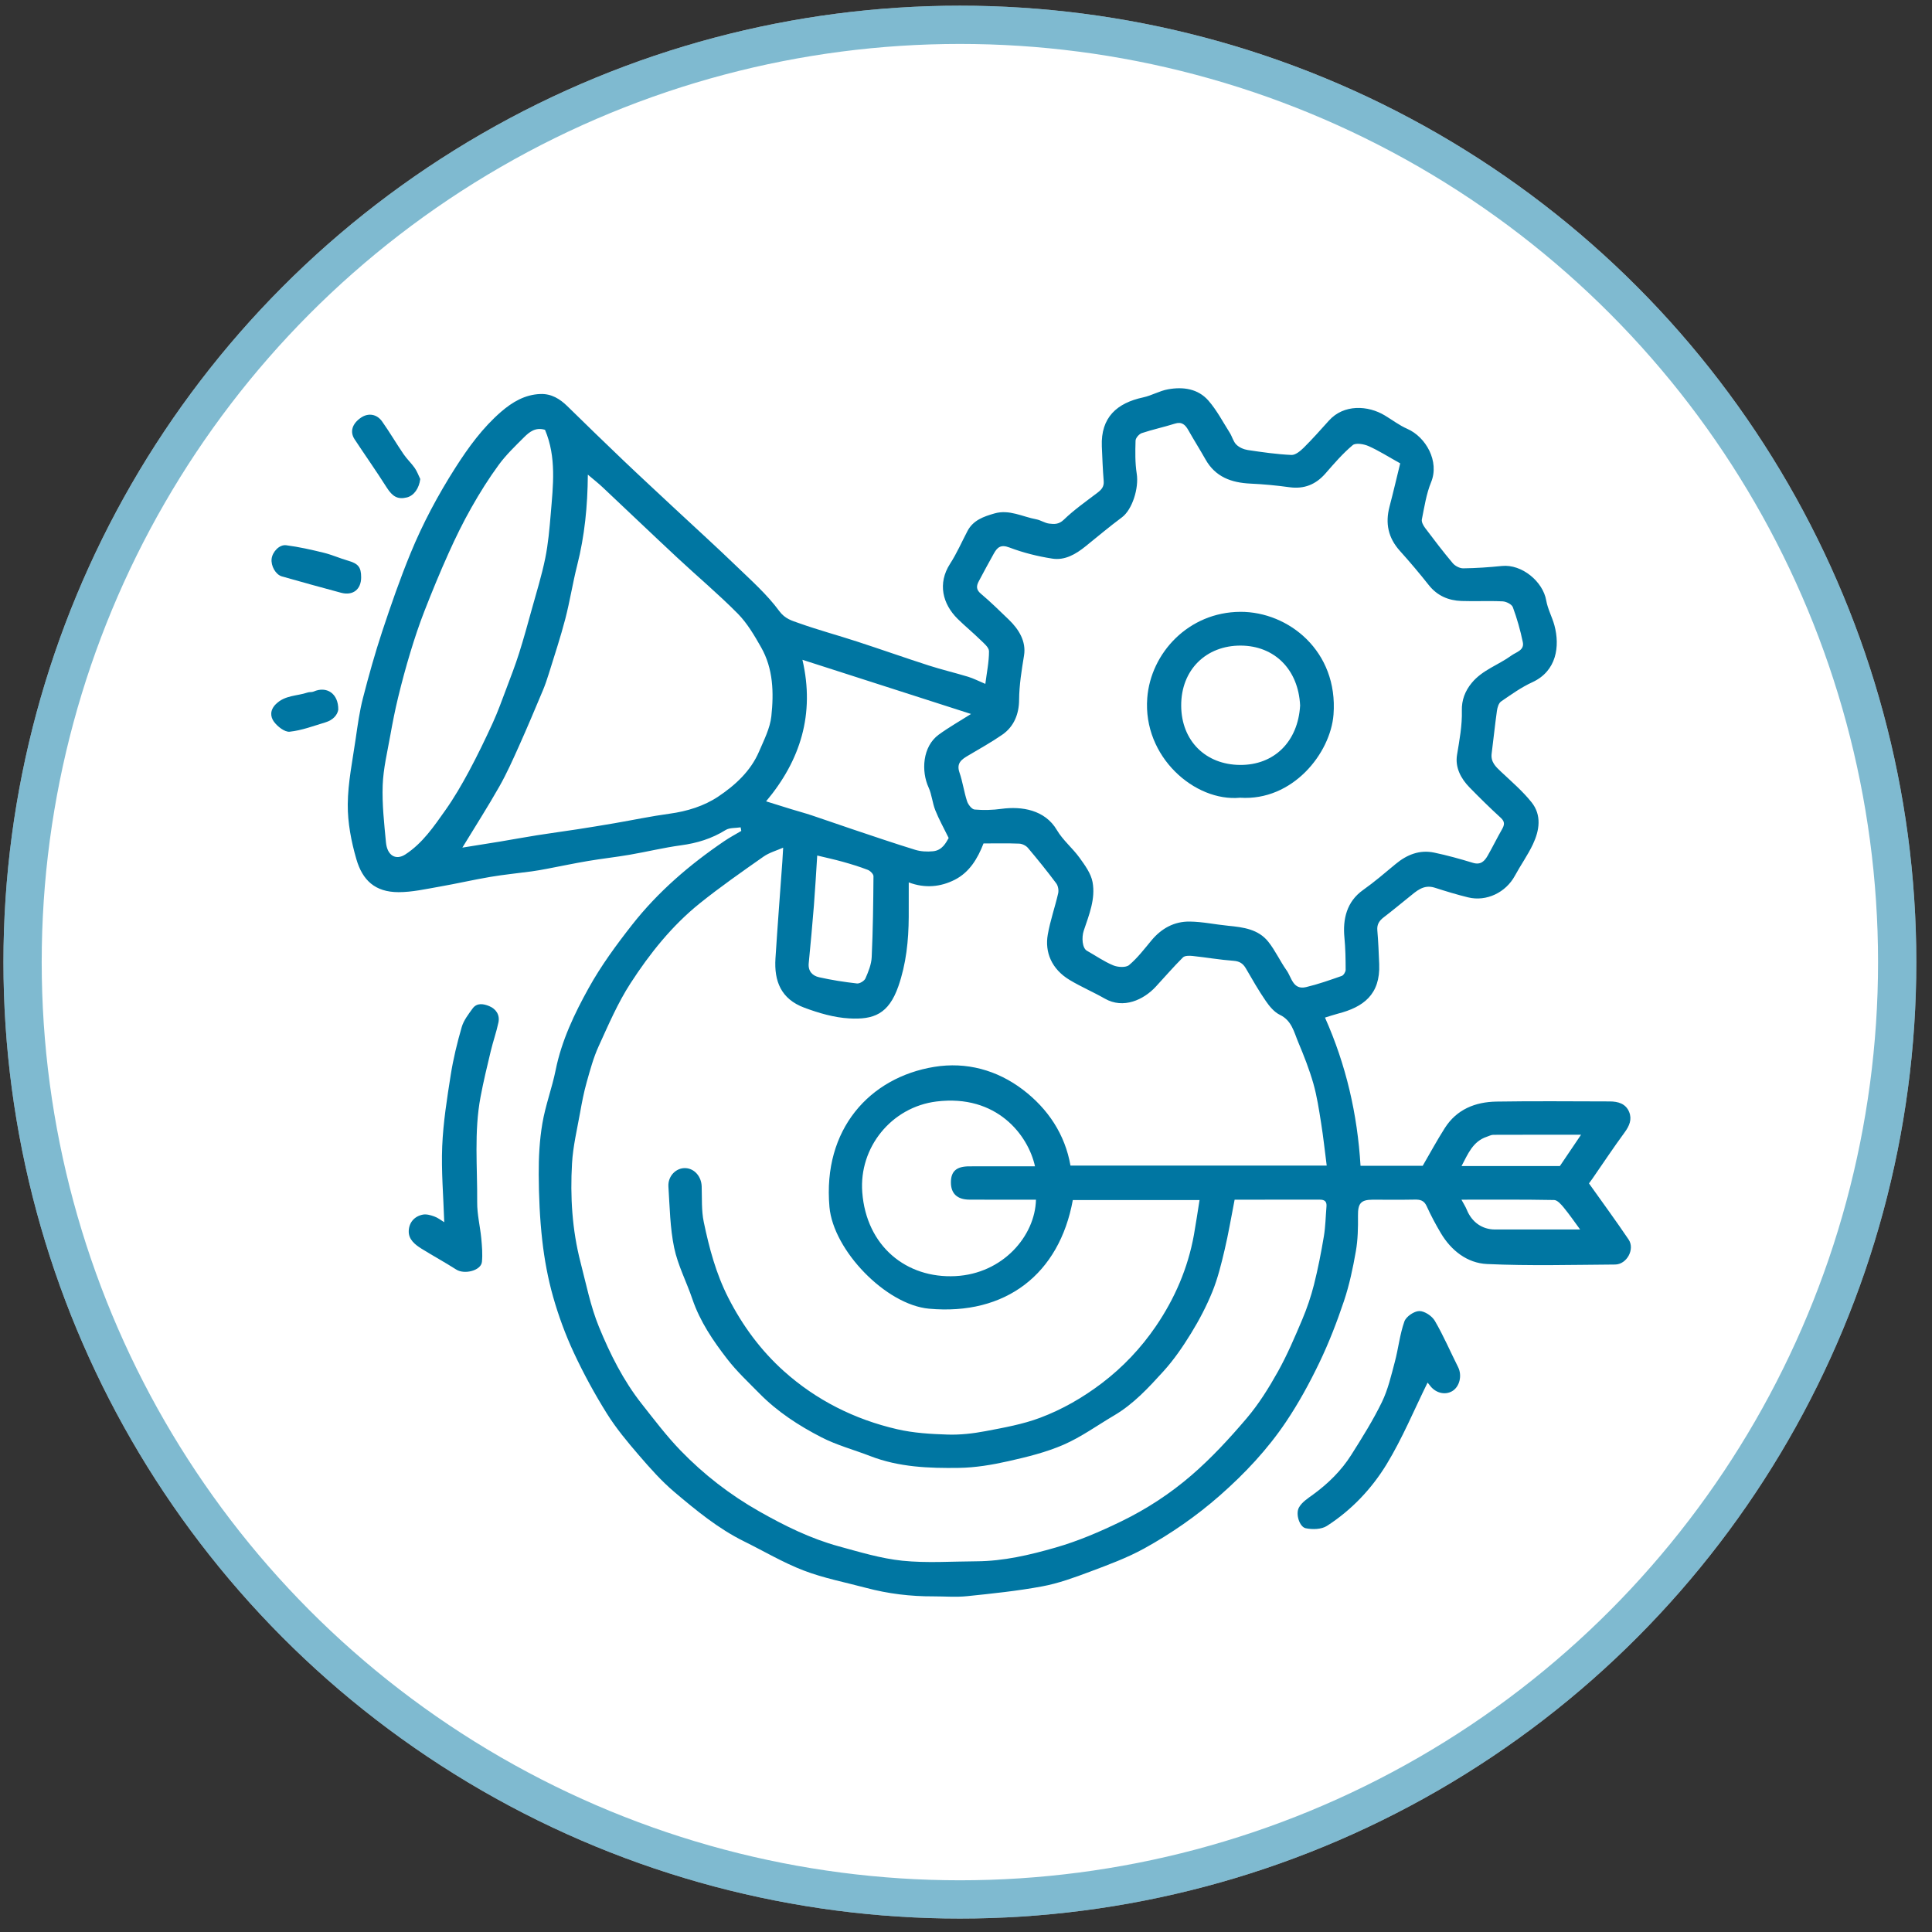 <svg width="101" height="101" viewBox="0 0 101 101" fill="none" xmlns="http://www.w3.org/2000/svg">
<rect x="0" y="0" width="101" height="101" fill="#333333" stroke="none"/>
<circle cx="50.18" cy="50.297" r="50" fill="white"/>
<circle cx="50.18" cy="50.297" r="49" stroke="#0076A2" stroke-opacity="0.5" stroke-width="2"/>
<g clip-path="url(#clip0_765_21104)">
<path d="M38.719 43.251C38.454 43.294 38.141 43.262 37.931 43.393C37.208 43.843 36.436 44.079 35.597 44.191C34.698 44.313 33.812 44.53 32.917 44.684C32.194 44.808 31.465 44.888 30.742 45.01C30.021 45.132 29.307 45.283 28.589 45.419C28.324 45.469 28.058 45.518 27.79 45.554C27.077 45.651 26.359 45.719 25.65 45.839C24.754 45.99 23.866 46.197 22.97 46.353C22.261 46.476 21.545 46.641 20.833 46.64C19.605 46.637 18.95 46.018 18.63 44.915C18.362 43.992 18.172 43.007 18.18 42.051C18.189 40.902 18.432 39.753 18.596 38.608C18.698 37.899 18.797 37.185 18.974 36.495C19.276 35.321 19.604 34.15 19.984 33C20.438 31.63 20.912 30.263 21.46 28.929C22.1 27.369 22.894 25.882 23.804 24.455C24.491 23.379 25.235 22.356 26.203 21.52C26.787 21.018 27.44 20.628 28.245 20.598C28.824 20.576 29.265 20.848 29.663 21.237C30.632 22.185 31.602 23.131 32.584 24.066C33.488 24.928 34.407 25.774 35.319 26.627C36.376 27.613 37.448 28.583 38.488 29.587C39.27 30.342 40.099 31.075 40.736 31.942C41.041 32.356 41.4 32.446 41.763 32.575C42.763 32.932 43.79 33.208 44.8 33.537C46.057 33.946 47.305 34.388 48.562 34.793C49.239 35.01 49.932 35.173 50.612 35.38C50.891 35.465 51.153 35.602 51.511 35.752C51.586 35.156 51.705 34.599 51.702 34.043C51.701 33.841 51.428 33.621 51.245 33.444C50.863 33.07 50.448 32.73 50.067 32.356C49.273 31.574 49.005 30.499 49.668 29.471C50.017 28.931 50.277 28.333 50.577 27.761C50.877 27.189 51.43 27.002 51.993 26.84C52.763 26.62 53.453 27.015 54.177 27.149C54.405 27.192 54.615 27.342 54.844 27.372C55.108 27.405 55.349 27.422 55.61 27.172C56.147 26.652 56.769 26.218 57.366 25.763C57.577 25.603 57.722 25.451 57.699 25.155C57.649 24.55 57.627 23.944 57.601 23.338C57.539 21.815 58.395 21.067 59.763 20.774C60.205 20.679 60.616 20.432 61.059 20.353C61.845 20.21 62.63 20.317 63.177 20.947C63.616 21.452 63.933 22.063 64.294 22.633C64.418 22.831 64.474 23.088 64.634 23.244C64.784 23.392 65.021 23.495 65.234 23.527C65.99 23.64 66.749 23.749 67.512 23.784C67.723 23.794 67.981 23.576 68.157 23.403C68.615 22.949 69.043 22.464 69.475 21.985C70.252 21.122 71.514 21.187 72.395 21.719C72.787 21.955 73.157 22.239 73.572 22.42C74.539 22.844 75.263 24.117 74.814 25.209C74.563 25.821 74.463 26.499 74.331 27.154C74.304 27.288 74.408 27.476 74.502 27.601C74.971 28.224 75.444 28.846 75.946 29.442C76.068 29.587 76.309 29.713 76.493 29.711C77.167 29.703 77.843 29.656 78.516 29.588C79.56 29.482 80.662 30.404 80.832 31.388C80.909 31.834 81.141 32.251 81.261 32.692C81.554 33.778 81.383 35.078 80.109 35.664C79.53 35.929 79 36.308 78.473 36.671C78.347 36.758 78.28 36.985 78.256 37.156C78.151 37.899 78.077 38.647 77.98 39.391C77.922 39.834 78.192 40.082 78.477 40.35C79.023 40.863 79.599 41.358 80.064 41.939C80.604 42.614 80.481 43.406 80.138 44.135C79.869 44.705 79.496 45.225 79.195 45.781C78.721 46.656 77.71 47.147 76.751 46.913C76.163 46.77 75.583 46.591 75.006 46.407C74.412 46.217 74.043 46.591 73.645 46.909C73.212 47.254 72.789 47.611 72.348 47.946C72.113 48.125 71.976 48.314 72.003 48.632C72.054 49.221 72.077 49.813 72.101 50.404C72.164 51.994 71.269 52.65 69.948 52.99C69.718 53.05 69.493 53.128 69.267 53.197C70.37 55.674 70.962 58.241 71.125 60.944C72.213 60.944 73.307 60.944 74.376 60.944C74.757 60.288 75.121 59.616 75.53 58.973C76.153 57.992 77.126 57.606 78.231 57.588C80.204 57.555 82.177 57.578 84.149 57.58C84.586 57.58 84.989 57.693 85.168 58.131C85.326 58.518 85.18 58.859 84.934 59.195C84.349 59.992 83.803 60.815 83.241 61.627C83.186 61.707 83.126 61.784 83.067 61.865C83.752 62.831 84.467 63.801 85.14 64.8C85.48 65.304 85.045 66.101 84.434 66.106C82.201 66.121 79.965 66.183 77.737 66.08C76.707 66.032 75.866 65.38 75.321 64.461C75.05 64.005 74.799 63.533 74.58 63.05C74.446 62.757 74.248 62.707 73.964 62.712C73.23 62.726 72.496 62.717 71.762 62.717C71.135 62.717 70.985 62.917 70.992 63.552C70.999 64.173 70.987 64.805 70.88 65.414C70.727 66.292 70.541 67.175 70.258 68.018C69.892 69.11 69.473 70.193 68.975 71.231C68.462 72.299 67.889 73.349 67.228 74.332C66.26 75.774 65.074 77.036 63.762 78.188C62.545 79.255 61.228 80.17 59.823 80.946C58.924 81.442 57.944 81.802 56.978 82.165C56.163 82.47 55.332 82.775 54.48 82.932C53.184 83.173 51.868 83.308 50.555 83.444C49.976 83.504 49.385 83.453 48.8 83.454C47.604 83.459 46.426 83.317 45.27 83.008C44.181 82.718 43.062 82.503 42.014 82.102C40.936 81.689 39.932 81.088 38.892 80.576C37.549 79.913 36.402 78.966 35.272 78.013C34.585 77.434 33.981 76.75 33.393 76.067C32.798 75.376 32.208 74.668 31.727 73.898C31.088 72.875 30.507 71.809 29.998 70.717C29.56 69.775 29.197 68.788 28.914 67.789C28.643 66.831 28.46 65.837 28.348 64.846C28.219 63.703 28.169 62.546 28.163 61.396C28.158 60.506 28.205 59.604 28.354 58.729C28.513 57.786 28.86 56.876 29.049 55.937C29.36 54.396 30.029 52.995 30.776 51.649C31.42 50.487 32.219 49.398 33.042 48.349C34.396 46.623 36.05 45.203 37.863 43.972C38.149 43.778 38.456 43.614 38.753 43.438C38.741 43.373 38.73 43.313 38.719 43.251ZM64.543 62.716C64.365 63.624 64.221 64.49 64.019 65.343C63.846 66.077 63.665 66.82 63.383 67.518C63.076 68.275 62.693 69.008 62.264 69.705C61.835 70.403 61.364 71.091 60.815 71.695C60.043 72.545 59.257 73.399 58.248 73.993C57.37 74.51 56.533 75.119 55.605 75.524C54.688 75.924 53.692 76.167 52.71 76.388C51.865 76.578 50.993 76.725 50.13 76.737C48.565 76.76 46.995 76.701 45.5 76.122C44.646 75.791 43.747 75.553 42.938 75.136C41.761 74.531 40.644 73.805 39.704 72.85C39.129 72.265 38.523 71.7 38.023 71.054C37.279 70.093 36.593 69.085 36.195 67.911C35.89 67.01 35.435 66.146 35.243 65.225C35.027 64.186 35.013 63.101 34.943 62.035C34.907 61.488 35.338 61.05 35.825 61.066C36.301 61.08 36.666 61.502 36.682 62.023C36.703 62.645 36.665 63.281 36.791 63.883C37.074 65.238 37.427 66.572 38.065 67.827C38.811 69.296 39.775 70.602 40.984 71.685C42.676 73.2 44.681 74.204 46.895 74.715C47.754 74.915 48.657 74.968 49.543 74.996C50.2 75.017 50.873 74.94 51.52 74.817C52.484 74.633 53.467 74.46 54.379 74.116C55.528 73.684 56.602 73.068 57.592 72.317C58.703 71.474 59.652 70.469 60.429 69.329C61.414 67.883 62.104 66.288 62.416 64.552C62.522 63.957 62.609 63.358 62.709 62.736C60.415 62.736 58.248 62.736 56.084 62.736C55.379 66.602 52.578 68.781 48.565 68.415C46.31 68.209 43.564 65.367 43.362 63.098C43.001 59.028 45.472 56.323 48.84 55.773C50.519 55.499 52.128 55.94 53.476 56.967C54.785 57.964 55.678 59.303 55.962 60.935C60.456 60.935 64.894 60.935 69.357 60.935C69.257 60.164 69.18 59.433 69.064 58.708C68.954 58.016 68.85 57.316 68.659 56.643C68.448 55.907 68.166 55.19 67.869 54.484C67.645 53.953 67.532 53.352 66.906 53.051C66.611 52.908 66.363 52.608 66.171 52.327C65.794 51.78 65.465 51.2 65.131 50.626C64.982 50.369 64.801 50.251 64.485 50.228C63.77 50.176 63.06 50.051 62.345 49.975C62.178 49.957 61.939 49.954 61.841 50.051C61.346 50.544 60.89 51.075 60.415 51.588C59.788 52.263 58.733 52.763 57.757 52.205C57.158 51.863 56.519 51.59 55.927 51.236C54.965 50.661 54.617 49.769 54.774 48.864C54.901 48.133 55.152 47.425 55.318 46.701C55.355 46.54 55.315 46.31 55.219 46.181C54.746 45.548 54.249 44.932 53.739 44.328C53.638 44.207 53.44 44.11 53.283 44.103C52.659 44.078 52.032 44.093 51.416 44.093C51.105 44.899 50.672 45.603 49.918 45.989C49.172 46.37 48.354 46.45 47.507 46.129C47.507 46.746 47.51 47.342 47.506 47.937C47.498 49.171 47.374 50.385 46.963 51.563C46.454 53.019 45.667 53.311 44.399 53.24C43.606 53.197 42.8 52.96 42.048 52.68C40.826 52.225 40.465 51.29 40.539 50.108C40.646 48.418 40.779 46.729 40.899 45.039C40.916 44.802 40.927 44.563 40.942 44.314C40.605 44.463 40.221 44.568 39.913 44.783C38.785 45.575 37.651 46.366 36.578 47.228C35.127 48.395 33.968 49.85 32.964 51.399C32.297 52.428 31.807 53.576 31.295 54.697C31.02 55.297 30.848 55.947 30.668 56.584C30.523 57.1 30.421 57.629 30.327 58.158C30.169 59.042 29.955 59.925 29.904 60.818C29.803 62.558 29.91 64.296 30.349 65.993C30.642 67.124 30.871 68.287 31.31 69.362C31.892 70.784 32.586 72.172 33.549 73.392C34.204 74.222 34.845 75.071 35.578 75.829C36.794 77.086 38.169 78.15 39.7 79.017C41.023 79.767 42.378 80.436 43.845 80.837C44.944 81.137 46.053 81.475 47.178 81.591C48.453 81.721 49.751 81.627 51.039 81.621C52.461 81.614 53.828 81.292 55.187 80.901C56.372 80.561 57.489 80.08 58.599 79.542C59.946 78.889 61.182 78.079 62.296 77.116C63.334 76.219 64.278 75.196 65.169 74.148C65.801 73.406 66.328 72.56 66.805 71.706C67.293 70.832 67.688 69.902 68.079 68.978C68.327 68.39 68.535 67.778 68.691 67.16C68.901 66.327 69.066 65.481 69.208 64.633C69.294 64.12 69.301 63.592 69.345 63.071C69.366 62.818 69.255 62.714 68.998 62.715C67.519 62.719 66.037 62.716 64.543 62.716ZM73.199 24.223C72.565 23.871 72.073 23.554 71.545 23.321C71.299 23.213 70.874 23.139 70.716 23.271C70.195 23.708 69.744 24.233 69.294 24.749C68.785 25.332 68.178 25.577 67.403 25.47C66.73 25.377 66.051 25.313 65.374 25.282C64.378 25.236 63.54 24.939 63.02 24.016C62.73 23.502 62.415 23.004 62.125 22.491C61.963 22.205 61.786 22.03 61.416 22.148C60.845 22.329 60.256 22.452 59.689 22.642C59.548 22.69 59.368 22.896 59.364 23.035C59.347 23.61 59.336 24.196 59.425 24.762C59.546 25.528 59.187 26.646 58.653 27.044C58.002 27.528 57.381 28.051 56.749 28.561C56.24 28.972 55.669 29.306 55.012 29.203C54.25 29.085 53.487 28.895 52.768 28.621C52.307 28.445 52.129 28.625 51.95 28.947C51.682 29.42 51.428 29.901 51.172 30.38C51.043 30.621 51.016 30.818 51.274 31.035C51.782 31.462 52.255 31.929 52.734 32.389C53.266 32.9 53.652 33.533 53.534 34.265C53.408 35.042 53.282 35.804 53.276 36.596C53.27 37.314 53.016 37.981 52.395 38.409C51.826 38.803 51.217 39.141 50.62 39.495C50.275 39.698 49.987 39.889 50.159 40.386C50.327 40.873 50.395 41.395 50.555 41.886C50.612 42.061 50.801 42.306 50.948 42.32C51.414 42.361 51.893 42.348 52.357 42.284C53.408 42.142 54.626 42.33 55.251 43.393C55.563 43.925 56.073 44.337 56.437 44.843C56.717 45.232 57.033 45.662 57.116 46.113C57.278 46.987 56.934 47.825 56.658 48.646C56.535 49.011 56.578 49.566 56.82 49.702C57.278 49.96 57.714 50.266 58.196 50.466C58.438 50.567 58.856 50.593 59.026 50.451C59.467 50.08 59.825 49.607 60.198 49.159C60.721 48.531 61.39 48.166 62.196 48.177C62.868 48.185 63.538 48.332 64.21 48.397C64.994 48.473 65.782 48.575 66.305 49.234C66.671 49.695 66.919 50.247 67.261 50.73C67.524 51.099 67.592 51.766 68.28 51.603C68.912 51.453 69.528 51.234 70.143 51.019C70.239 50.985 70.347 50.809 70.347 50.699C70.346 50.138 70.337 49.574 70.283 49.015C70.19 48.055 70.399 47.136 71.256 46.528C71.845 46.111 72.395 45.639 72.95 45.177C73.544 44.681 74.209 44.411 74.979 44.573C75.66 44.716 76.332 44.903 76.998 45.106C77.413 45.234 77.614 45.012 77.782 44.715C78.036 44.269 78.263 43.805 78.518 43.359C78.65 43.128 78.686 42.962 78.454 42.751C77.894 42.24 77.353 41.706 76.823 41.164C76.365 40.696 76.064 40.112 76.169 39.467C76.296 38.693 76.443 37.932 76.422 37.14C76.409 36.61 76.583 36.129 76.941 35.697C77.501 35.02 78.332 34.765 79.008 34.272C79.268 34.083 79.698 33.999 79.609 33.57C79.481 32.951 79.307 32.336 79.088 31.743C79.033 31.592 78.745 31.447 78.557 31.438C77.84 31.402 77.12 31.444 76.402 31.418C75.719 31.394 75.135 31.145 74.692 30.586C74.207 29.972 73.701 29.374 73.178 28.793C72.57 28.116 72.412 27.358 72.639 26.491C72.839 25.731 73.017 24.964 73.199 24.223ZM24.171 44.311C24.834 44.204 25.484 44.103 26.134 43.996C26.784 43.888 27.432 43.767 28.083 43.664C28.78 43.554 29.48 43.461 30.177 43.354C30.829 43.253 31.48 43.147 32.13 43.035C33.087 42.87 34.041 42.669 35.003 42.538C35.918 42.413 36.804 42.14 37.546 41.644C38.429 41.054 39.241 40.315 39.679 39.294C39.936 38.692 40.256 38.076 40.324 37.443C40.456 36.215 40.426 34.961 39.789 33.84C39.437 33.22 39.063 32.58 38.569 32.079C37.559 31.058 36.454 30.131 35.403 29.15C34.097 27.933 32.807 26.698 31.506 25.475C31.271 25.254 31.016 25.055 30.731 24.813C30.718 26.466 30.563 28.017 30.175 29.545C29.939 30.476 29.793 31.43 29.551 32.359C29.301 33.317 28.988 34.258 28.695 35.204C28.601 35.506 28.5 35.807 28.378 36.097C27.97 37.066 27.565 38.036 27.134 38.995C26.813 39.711 26.492 40.433 26.105 41.115C25.506 42.173 24.849 43.198 24.171 44.311ZM28.492 22.47C27.996 22.32 27.677 22.579 27.397 22.858C26.935 23.319 26.458 23.775 26.075 24.297C25.552 25.01 25.079 25.765 24.644 26.535C24.207 27.305 23.816 28.104 23.453 28.913C23.003 29.912 22.586 30.926 22.188 31.946C21.914 32.649 21.675 33.367 21.456 34.09C21.218 34.873 21.006 35.663 20.813 36.457C20.654 37.11 20.524 37.771 20.406 38.433C20.252 39.303 20.038 40.173 20.006 41.049C19.97 42.041 20.083 43.043 20.177 44.036C20.243 44.734 20.696 44.988 21.19 44.668C22.089 44.083 22.678 43.21 23.279 42.362C23.737 41.715 24.137 41.024 24.514 40.325C24.957 39.499 25.366 38.653 25.756 37.801C26.025 37.211 26.245 36.597 26.474 35.99C26.704 35.381 26.939 34.772 27.136 34.151C27.378 33.387 27.59 32.612 27.804 31.839C28.048 30.958 28.321 30.082 28.503 29.189C28.658 28.427 28.726 27.645 28.791 26.869C28.913 25.392 29.099 23.906 28.492 22.47ZM41.949 34.492C42.61 37.337 41.839 39.759 40.049 41.892C40.523 42.039 40.949 42.174 41.376 42.305C41.728 42.414 42.084 42.507 42.434 42.624C43.147 42.861 43.856 43.114 44.569 43.352C45.659 43.716 46.746 44.089 47.844 44.426C48.136 44.516 48.469 44.532 48.774 44.502C49.267 44.456 49.461 44.037 49.594 43.808C49.328 43.264 49.079 42.822 48.894 42.354C48.741 41.971 48.714 41.536 48.543 41.164C48.154 40.316 48.22 39.027 49.078 38.403C49.609 38.017 50.185 37.692 50.763 37.325C47.847 36.388 44.954 35.458 41.949 34.492ZM54.107 60.972C53.752 59.345 52.112 57.195 48.959 57.583C46.601 57.874 44.899 59.987 45.077 62.328C45.29 65.145 47.381 66.844 49.95 66.712C52.426 66.585 54.113 64.615 54.158 62.716C52.998 62.716 51.839 62.721 50.68 62.714C50.034 62.711 49.706 62.391 49.711 61.799C49.717 61.224 50.006 60.974 50.676 60.973C51.804 60.971 52.934 60.972 54.107 60.972ZM42.722 44.724C42.664 45.624 42.617 46.483 42.549 47.34C42.469 48.346 42.375 49.352 42.278 50.356C42.237 50.772 42.474 51.01 42.816 51.087C43.469 51.234 44.135 51.338 44.801 51.413C44.943 51.429 45.186 51.28 45.244 51.147C45.398 50.796 45.553 50.414 45.57 50.039C45.635 48.63 45.653 47.218 45.663 45.807C45.664 45.693 45.493 45.523 45.365 45.474C44.936 45.308 44.494 45.174 44.052 45.05C43.63 44.932 43.203 44.841 42.722 44.724ZM82.653 59.321C81.061 59.321 79.563 59.319 78.064 59.325C77.953 59.326 77.841 59.388 77.731 59.425C76.993 59.669 76.742 60.324 76.405 60.959C78.161 60.959 79.871 60.959 81.546 60.959C81.91 60.42 82.261 59.901 82.653 59.321ZM76.4 62.716C76.52 62.938 76.614 63.081 76.677 63.236C76.942 63.891 77.483 64.275 78.159 64.275C79.618 64.275 81.079 64.275 82.605 64.275C82.315 63.881 82.05 63.495 81.754 63.134C81.617 62.968 81.419 62.737 81.246 62.734C79.647 62.703 78.048 62.716 76.4 62.716Z" fill="#0076A2"/>
<path d="M23.224 63.894C23.18 62.523 23.064 61.218 23.118 59.919C23.17 58.678 23.367 57.438 23.561 56.207C23.694 55.359 23.898 54.519 24.137 53.695C24.238 53.345 24.485 53.026 24.705 52.723C24.933 52.408 25.284 52.477 25.573 52.596C25.929 52.743 26.14 53.053 26.057 53.451C25.95 53.957 25.775 54.447 25.655 54.951C25.464 55.746 25.272 56.543 25.121 57.346C24.778 59.171 24.961 61.018 24.946 62.856C24.94 63.483 25.1 64.11 25.16 64.74C25.198 65.147 25.234 65.563 25.194 65.968C25.148 66.422 24.284 66.644 23.85 66.368C23.259 65.991 22.641 65.653 22.045 65.284C21.695 65.066 21.348 64.795 21.368 64.344C21.387 63.907 21.662 63.584 22.106 63.497C22.294 63.461 22.516 63.525 22.704 63.593C22.887 63.658 23.048 63.788 23.224 63.894Z" fill="#0076A2"/>
<path d="M74.629 72.281C73.929 73.7 73.318 75.182 72.496 76.535C71.711 77.826 70.655 78.944 69.366 79.772C69.081 79.955 68.609 79.966 68.257 79.892C67.939 79.825 67.718 79.155 67.904 78.812C68.055 78.532 68.372 78.329 68.644 78.132C69.433 77.556 70.121 76.881 70.641 76.058C71.209 75.16 71.777 74.254 72.241 73.3C72.561 72.644 72.728 71.908 72.918 71.195C73.105 70.495 73.177 69.761 73.418 69.082C73.507 68.828 73.924 68.542 74.195 68.539C74.472 68.535 74.862 68.796 75.011 69.053C75.465 69.831 75.821 70.666 76.227 71.472C76.446 71.909 76.306 72.503 75.91 72.73C75.523 72.952 75.025 72.814 74.737 72.41C74.684 72.338 74.622 72.272 74.629 72.281Z" fill="#0076A2"/>
<path d="M21.97 25.042C21.91 25.525 21.644 25.912 21.269 26.005C20.788 26.123 20.516 25.957 20.215 25.484C19.674 24.631 19.092 23.806 18.536 22.963C18.276 22.567 18.416 22.142 18.874 21.832C19.258 21.572 19.702 21.647 19.974 22.031C20.368 22.587 20.712 23.178 21.097 23.742C21.27 23.997 21.502 24.209 21.678 24.462C21.802 24.637 21.875 24.848 21.97 25.042Z" fill="#0076A2"/>
<path d="M18.88 30.18C18.881 30.812 18.452 31.153 17.831 30.988C16.797 30.713 15.766 30.424 14.737 30.133C14.41 30.04 14.155 29.584 14.2 29.21C14.244 28.851 14.601 28.458 14.961 28.504C15.623 28.589 16.279 28.738 16.929 28.897C17.357 29.003 17.765 29.187 18.189 29.309C18.724 29.463 18.88 29.642 18.88 30.18Z" fill="#0076A2"/>
<path d="M17.684 37.103C17.635 37.394 17.392 37.648 17.018 37.761C16.398 37.948 15.778 38.185 15.143 38.252C14.882 38.279 14.501 37.978 14.317 37.724C14.133 37.468 14.102 37.124 14.425 36.806C14.902 36.337 15.527 36.391 16.082 36.202C16.18 36.169 16.3 36.194 16.392 36.154C17.073 35.852 17.696 36.25 17.684 37.103Z" fill="#0076A2"/>
<path d="M64.829 41.703C62.461 41.928 59.737 39.562 59.976 36.488C60.157 34.139 62.133 31.998 64.843 31.985C67.358 31.974 69.962 34.04 69.713 37.351C69.558 39.379 67.578 41.884 64.829 41.703ZM67.967 36.883C67.876 34.991 66.623 33.76 64.866 33.75C63.051 33.741 61.739 35.02 61.75 36.894C61.76 38.732 63.032 39.978 64.831 39.989C66.605 40 67.856 38.779 67.967 36.883Z" fill="#0076A2"/>
</g>
<defs>
<clipPath id="clip0_765_21104">
<rect width="71.077" height="63.175" fill="white" transform="translate(14.18 20.297)"/>
</clipPath>
</defs>
</svg>
